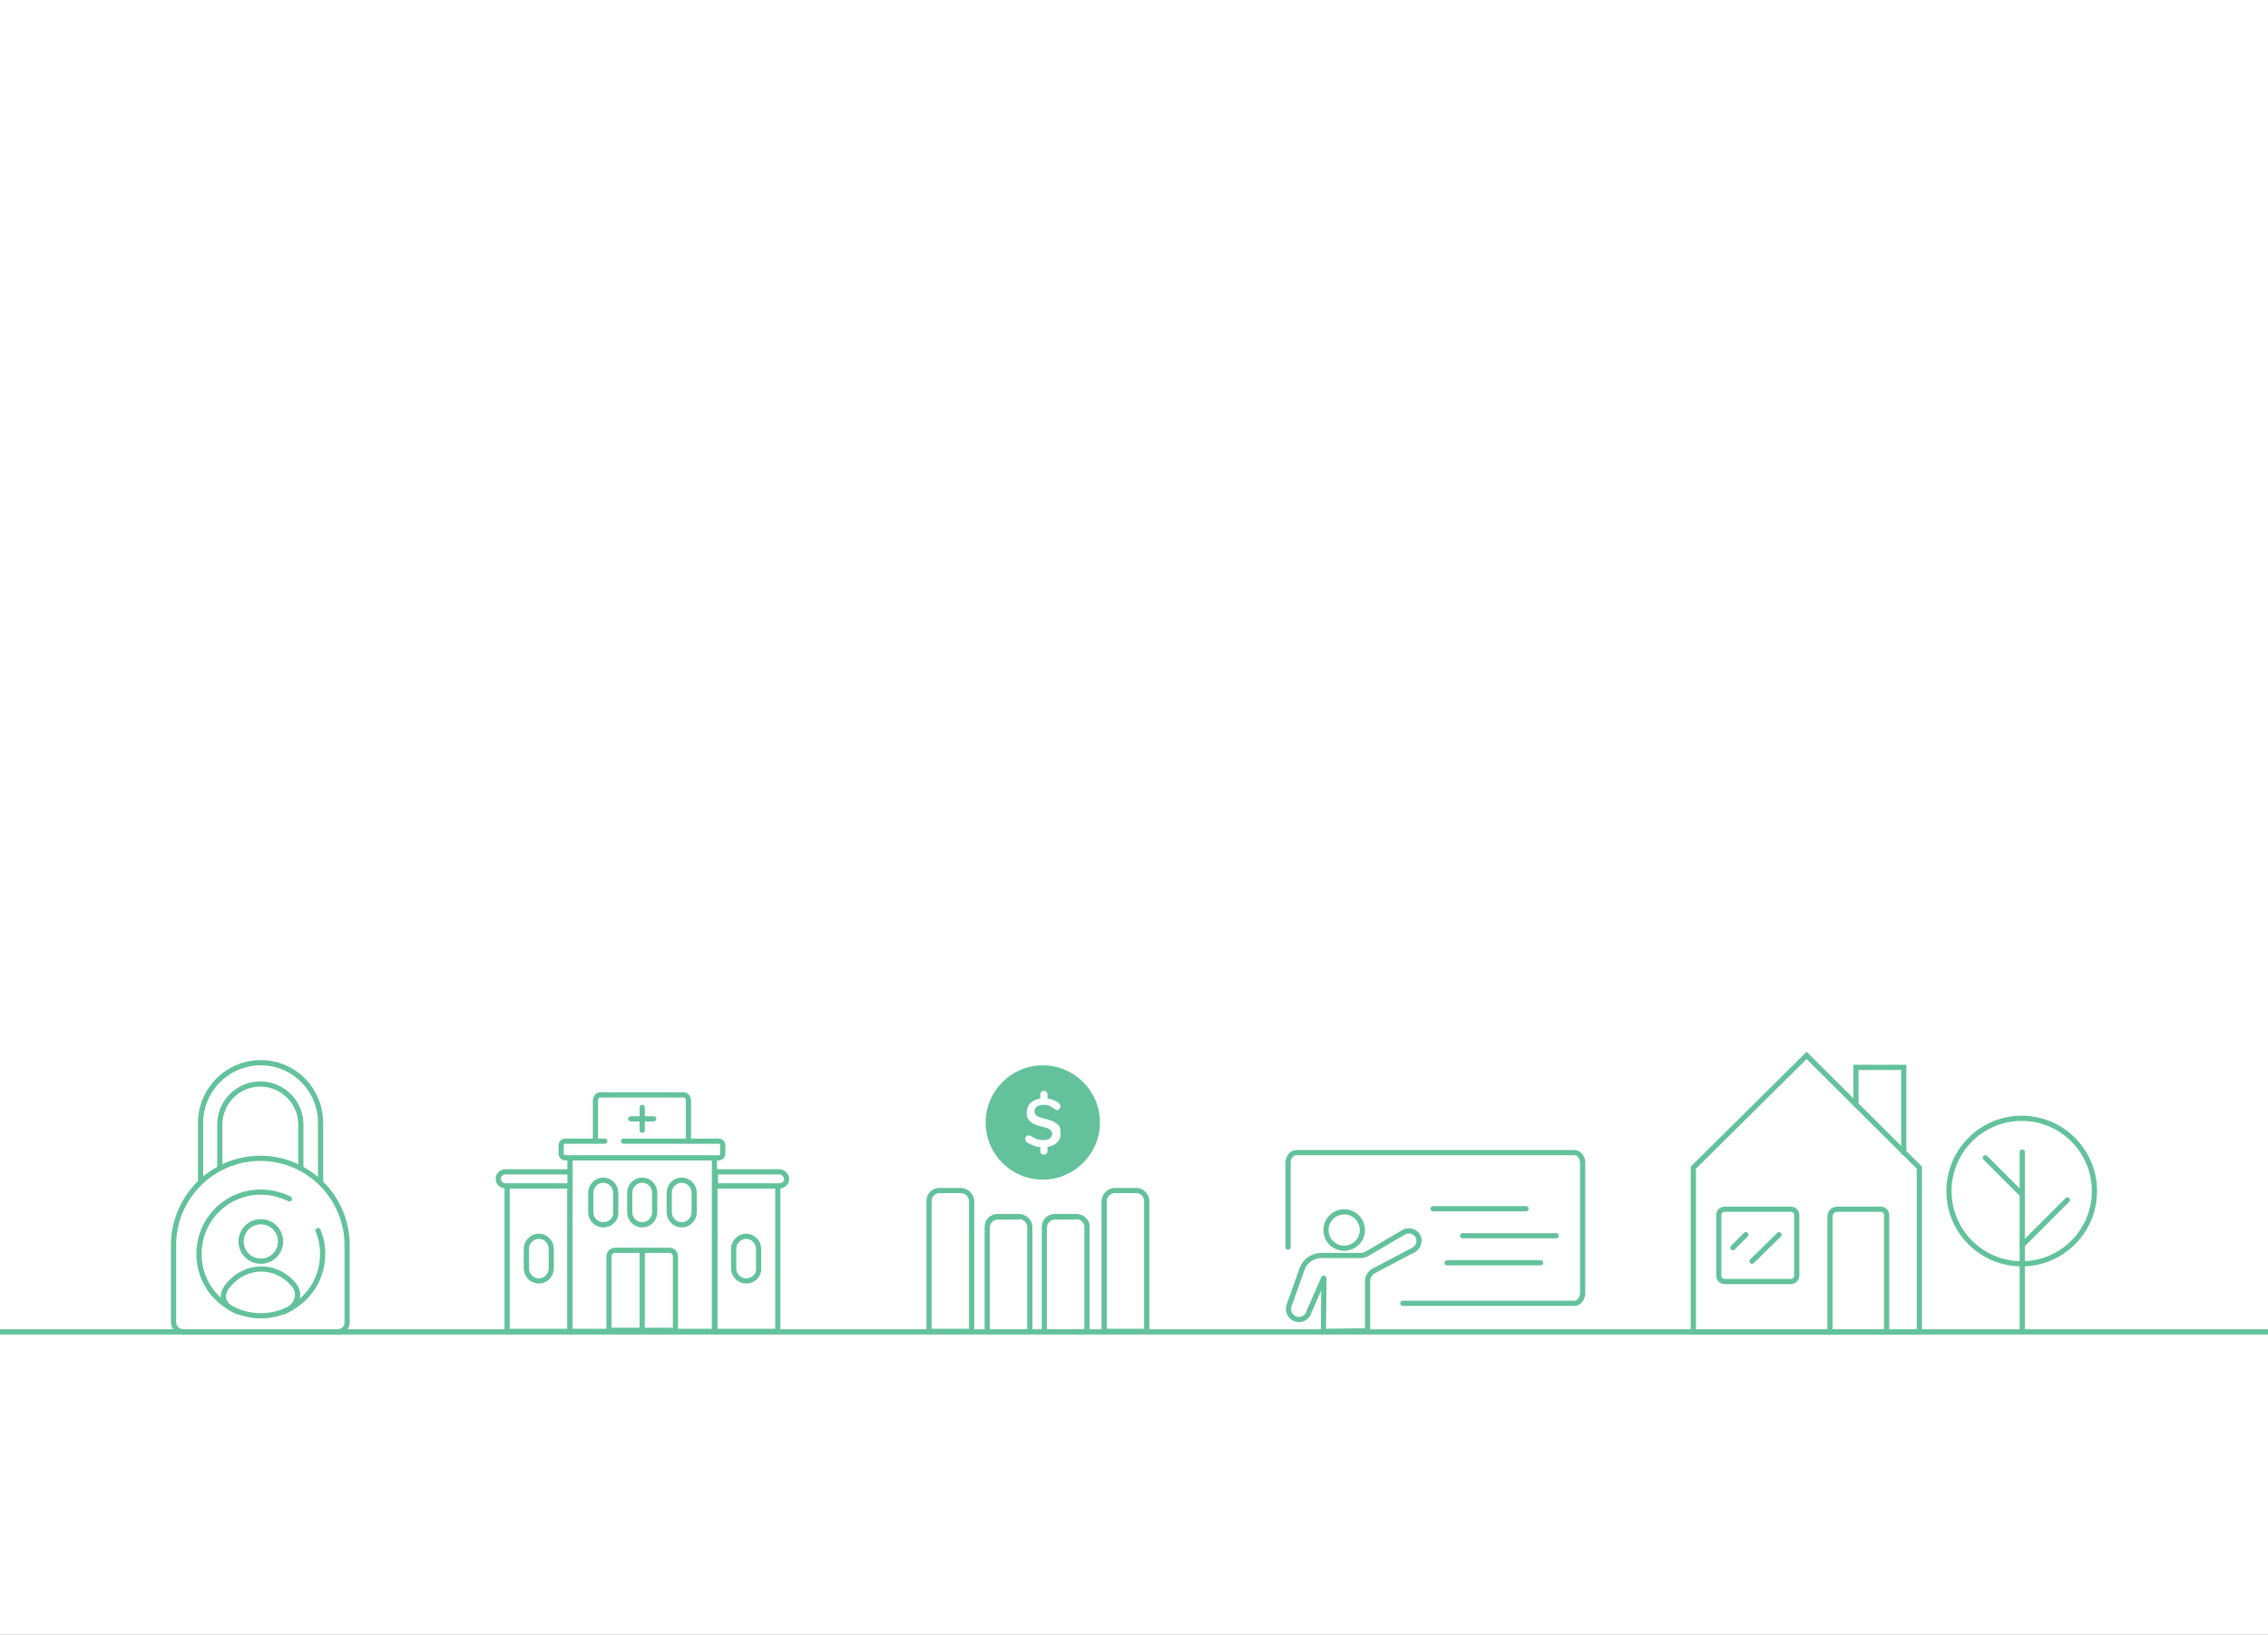 <?xml version="1.0" encoding="utf-8"?>
<!-- Generator: Adobe Illustrator 23.0.4, SVG Export Plug-In . SVG Version: 6.00 Build 0)  -->
<svg version="1.1" id="Layer_1" xmlns="http://www.w3.org/2000/svg" xmlns:xlink="http://www.w3.org/1999/xlink" x="0px" y="0px"
	 viewBox="0 0 436.5 314.6" style="enable-background:new 0 0 436.5 314.6;" xml:space="preserve">
<rect x="0" y="0" width="436.5" height="314.6" fill="#333333" stroke="none"/>
<style type="text/css">
	.st0{fill:none;stroke:#63C29B;stroke-miterlimit:10;}
	.st1{fill:#FFFFFF;stroke:#63C29B;stroke-miterlimit:10;}
	.st2{fill:none;stroke:#63C29B;stroke-linecap:round;stroke-miterlimit:10;}
	.st3{fill:#FFFFFF;stroke:#63C29B;stroke-linecap:round;stroke-miterlimit:10;}
	.st4{fill:#63C29B;}
	.st5{fill:#FFFFFF;}
</style>
<g>
	<defs>
		<rect id="XMLID_1_" width="436.5" height="314.6"/>
	</defs>
	<use xlink:href="#XMLID_1_"  style="overflow:visible;fill:#FFFFFF;"/>
	<clipPath id="XMLID_3_">
		<use xlink:href="#XMLID_1_"  style="overflow:visible;"/>
	</clipPath>
</g>
<g>
	<g>
		<path class="st0" d="M50.2,204.5L50.2,204.5c-6.4,0-11.6,5.2-11.6,11.6v11.6l23.1-0.2v-11.4C61.7,209.7,56.6,204.5,50.2,204.5z"/>
		<path class="st0" d="M57.9,224.6v-8.2c0-4.3-3.5-7.8-7.8-7.8h0c-4.3,0-7.8,3.5-7.8,7.8v8.2"/>
		<path class="st0" d="M57.9,223.1"/>
		<path class="st0" d="M42.4,224.6"/>
		<path class="st1" d="M65,256.3H35.3c-1,0-1.9-0.8-1.9-1.9v-14.8c0-9.2,7.5-16.7,16.7-16.7h0c9.2,0,16.7,7.5,16.7,16.7v14.8
			C66.9,255.4,66,256.3,65,256.3z"/>
		<circle class="st0" cx="50.2" cy="238.9" r="3.8"/>
		<path class="st2" d="M61.2,236.8c0.6,1.4,0.9,2.9,0.9,4.5c0,6.6-5.3,11.9-11.9,11.9s-11.9-5.3-11.9-11.9s5.3-11.9,11.9-11.9
			c2,0,3.8,0.5,5.5,1.3"/>
		<path class="st0" d="M54.4,252.5c2.4-0.7,3.8-3.2,2.2-5.2c-1.5-1.9-3.8-3.1-6.3-3.1c-2.7,0-5.1,1.4-6.6,3.4
			c-1.4,1.9-0.8,3.8,2.3,4.9"/>
	</g>
	<g>
		<rect x="97.6" y="228.2" class="st1" width="12.1" height="28"/>
		<rect x="137.6" y="228.2" class="st1" width="12.1" height="28"/>
		<rect x="109.7" y="222.8" class="st1" width="27.8" height="33.4"/>
		<path class="st1" d="M130,256h-12.8v-14.2c0-0.7,0.5-1.2,1.2-1.2h10.4c0.7,0,1.2,0.5,1.2,1.2V256z"/>
		<line class="st1" x1="123.6" y1="240.6" x2="123.6" y2="255.9"/>
		<path class="st1" d="M116.1,235.7L116.1,235.7c-1.3,0-2.4-1.1-2.4-2.4v-3.8c0-1.3,1.1-2.4,2.4-2.4h0c1.3,0,2.4,1.1,2.4,2.4v3.8
			C118.6,234.6,117.5,235.7,116.1,235.7z"/>
		<path class="st1" d="M103.7,246.5L103.7,246.5c-1.3,0-2.4-1.1-2.4-2.4v-3.8c0-1.3,1.1-2.4,2.4-2.4l0,0c1.3,0,2.4,1.1,2.4,2.4v3.8
			C106.1,245.4,105,246.5,103.7,246.5z"/>
		<path class="st1" d="M143.6,246.5L143.6,246.5c-1.3,0-2.4-1.1-2.4-2.4v-3.8c0-1.3,1.1-2.4,2.4-2.4h0c1.3,0,2.4,1.1,2.4,2.4v3.8
			C146.1,245.4,145,246.5,143.6,246.5z"/>
		<path class="st1" d="M123.6,235.7L123.6,235.7c-1.3,0-2.4-1.1-2.4-2.4v-3.8c0-1.3,1.1-2.4,2.4-2.4h0c1.3,0,2.4,1.1,2.4,2.4v3.8
			C126,234.6,124.9,235.7,123.6,235.7z"/>
		<path class="st1" d="M131.2,235.7L131.2,235.7c-1.3,0-2.4-1.1-2.4-2.4v-3.8c0-1.3,1.1-2.4,2.4-2.4l0,0c1.3,0,2.4,1.1,2.4,2.4v3.8
			C133.6,234.6,132.5,235.7,131.2,235.7z"/>
		<path class="st3" d="M120,219.6h18.3c0.5,0,0.8,0.4,0.8,0.8v1.6c0,0.5-0.4,0.8-0.8,0.8h-29.5c-0.5,0-0.8-0.4-0.8-0.8v-1.6
			c0-0.5,0.4-0.8,0.8-0.8h7.6"/>
		<path class="st2" d="M114.6,219.6v-7.8c0-0.6,0.4-1.1,0.9-1.1h16.1c0.5,0,0.9,0.5,0.9,1.1v7.8"/>
		<path class="st3" d="M97.3,225.5h12.4v2.7H97.3c-0.8,0-1.4-0.6-1.4-1.4v0C95.9,226.1,96.5,225.5,97.3,225.5z"/>
		<path class="st3" d="M150,225.5h-12.3v2.7H150c0.8,0,1.4-0.6,1.4-1.4v0C151.3,226.1,150.7,225.5,150,225.5z"/>
		<line class="st3" x1="123.6" y1="213.1" x2="123.6" y2="217.5"/>
		<line class="st3" x1="125.8" y1="215.3" x2="121.4" y2="215.3"/>
	</g>
	<g>
		<path class="st4" d="M184.9,229.6c0.9,0,1.6,0.7,1.6,1.6v24.5h-7.2v-24.6c0-0.8,0.7-1.5,1.5-1.5H184.9 M184.9,228.6h-4.1
			c-1.4,0-2.5,1.1-2.5,2.5v25.6h9.2v-25.5C187.5,229.8,186.3,228.6,184.9,228.6L184.9,228.6z"/>
	</g>
	<g>
		<path class="st4" d="M218.7,229.6c0.8,0,1.5,0.7,1.5,1.5v24.6h-7.2v-24.5c0-0.9,0.7-1.6,1.6-1.6H218.7 M218.7,228.6h-4.1
			c-1.4,0-2.6,1.2-2.6,2.6v25.5h9.2v-25.6C221.2,229.8,220.1,228.6,218.7,228.6L218.7,228.6z"/>
	</g>
	<g>
		<path class="st4" d="M196.1,234.6c0.9,0,1.6,0.7,1.6,1.6v19.6h-7.2v-19.6c0-0.8,0.7-1.5,1.5-1.5H196.1 M196.1,233.6H192
			c-1.4,0-2.5,1.1-2.5,2.5v20.6h9.2v-20.6C198.7,234.8,197.5,233.6,196.1,233.6L196.1,233.6z"/>
	</g>
	<g>
		<path class="st4" d="M207.1,234.6c0.9,0,1.6,0.7,1.6,1.6v19.6h-7.2v-19.6c0-0.8,0.7-1.5,1.5-1.5H207.1 M207.1,233.6H203
			c-1.4,0-2.5,1.1-2.5,2.5v20.6h9.2v-20.6C209.8,234.8,208.6,233.6,207.1,233.6L207.1,233.6z"/>
	</g>
	<g>
		<path class="st4" d="M200.7,226.4c-5.8,0-10.5-4.7-10.5-10.5s4.7-10.5,10.5-10.5c5.8,0,10.5,4.7,10.5,10.5
			S206.4,226.4,200.7,226.4z"/>
		<path class="st4" d="M200.7,206c5.5,0,10,4.5,10,10s-4.5,10-10,10c-5.5,0-10-4.5-10-10S195.2,206,200.7,206 M200.7,205
			c-6,0-11,4.9-11,11s4.9,11,11,11c6,0,11-4.9,11-11S206.7,205,200.7,205L200.7,205z"/>
	</g>
	<g>
		<path class="st5" d="M203.5,219.8c-0.5,0.5-1.1,0.8-1.9,0.9v0.8c0,0.2-0.1,0.4-0.2,0.5c-0.1,0.1-0.3,0.2-0.5,0.2
			c-0.2,0-0.4-0.1-0.5-0.2c-0.1-0.1-0.2-0.3-0.2-0.5v-0.8c-0.5,0-1-0.1-1.4-0.3c-0.5-0.2-0.9-0.4-1.2-0.6c-0.1-0.1-0.2-0.2-0.2-0.3
			c0-0.1-0.1-0.2-0.1-0.3c0-0.2,0.1-0.3,0.2-0.5c0.1-0.1,0.2-0.2,0.4-0.2c0.1,0,0.2,0,0.2,0c0.1,0,0.2,0.1,0.3,0.1
			c0.4,0.3,0.8,0.4,1.1,0.6c0.4,0.1,0.8,0.2,1.2,0.2c0.6,0,1-0.1,1.3-0.3c0.3-0.2,0.5-0.5,0.5-1c0-0.2-0.1-0.4-0.3-0.6
			c-0.2-0.2-0.4-0.3-0.6-0.4c-0.3-0.1-0.6-0.2-1.1-0.3c-0.6-0.2-1.2-0.3-1.5-0.5c-0.4-0.2-0.7-0.4-1-0.8c-0.3-0.3-0.4-0.8-0.4-1.4
			c0-0.7,0.2-1.3,0.7-1.8c0.5-0.5,1.1-0.8,1.9-0.9v-0.8c0-0.2,0.1-0.4,0.2-0.5c0.1-0.1,0.3-0.2,0.5-0.2c0.2,0,0.4,0.1,0.5,0.2
			c0.1,0.1,0.2,0.3,0.2,0.5v0.8c0.9,0.1,1.6,0.4,2.2,0.9c0.2,0.2,0.3,0.4,0.3,0.6c0,0.2-0.1,0.3-0.2,0.5c-0.1,0.1-0.2,0.2-0.4,0.2
			c-0.1,0-0.2,0-0.2,0c-0.1,0-0.2-0.1-0.3-0.2c-0.3-0.2-0.7-0.4-1-0.6c-0.3-0.1-0.7-0.2-1.1-0.2c-0.5,0-0.9,0.1-1.3,0.3
			c-0.3,0.2-0.5,0.6-0.5,1c0,0.3,0.1,0.5,0.3,0.7c0.2,0.2,0.4,0.3,0.7,0.4c0.3,0.1,0.6,0.2,1.1,0.3c0.6,0.2,1.1,0.3,1.5,0.5
			c0.4,0.2,0.7,0.4,1,0.7c0.3,0.3,0.4,0.8,0.4,1.3C204.2,218.7,204,219.3,203.5,219.8z"/>
	</g>
	<g>
		<circle class="st0" cx="258.7" cy="236.7" r="3.5"/>
	</g>
	<path class="st2" d="M247.9,240v-16.2c0-1.1,0.7-2,1.6-2H303c0.9,0,1.6,0.9,1.6,2v25c0,1.1-0.7,2-1.6,2H270"/>
	<line class="st2" x1="278.5" y1="243" x2="296.5" y2="243"/>
	<line class="st2" x1="275.8" y1="232.6" x2="293.7" y2="232.6"/>
	<line class="st2" x1="281.5" y1="237.8" x2="299.5" y2="237.8"/>
	<path class="st0" d="M254.3,241.6h7.5c0.5,0,1-0.1,1.4-0.4l7-4.1c0.9-0.5,2-0.2,2.6,0.6l0,0c0.6,1,0.3,2.2-0.7,2.8l-7.6,4
		c-0.8,0.4-1.3,1.2-1.3,2v9.6l-8.5,0.1l0.1-10.1c0-0.2-0.1-0.2-0.1,0l-2.8,6.4c-0.3,1.1-1.5,1.7-2.6,1.3l0,0c-1-0.4-1.6-1.5-1.2-2.6
		l2.5-7C251.1,242.7,252.6,241.6,254.3,241.6z"/>
	<polygon class="st2" points="325.9,224.7 325.9,256.3 369.4,256.3 369.4,224.7 347.7,203.1 	"/>
	<path class="st2" d="M362,232.7h-8.4c-0.8,0-1.4,0.6-1.4,1.4v22.2h10.9v-22.5C363.1,233.2,362.6,232.7,362,232.7z"/>
	<path class="st2" d="M344.7,232.7h-12.8c-0.6,0-1.1,0.5-1.1,1.1v11.7c0,0.6,0.5,1.1,1.1,1.1h12.8c0.6,0,1.1-0.5,1.1-1.1v-11.7
		C345.8,233.2,345.3,232.7,344.7,232.7z"/>
	<polyline class="st2" points="357.2,212.5 357.2,205.4 366.4,205.4 366.4,221.8 	"/>
	<line class="st2" x1="333.5" y1="240.1" x2="336" y2="237.6"/>
	<line class="st2" x1="337.2" y1="242.7" x2="342.4" y2="237.6"/>
	<line class="st2" x1="389.2" y1="221.7" x2="389.2" y2="256.3"/>
	<line class="st2" x1="389.2" y1="239.6" x2="397.9" y2="230.9"/>
	<line class="st2" x1="389.2" y1="229.9" x2="382.1" y2="222.8"/>
	<circle class="st2" cx="389.1" cy="229.2" r="14"/>
</g>
<line class="st2" x1="0" y1="256.3" x2="436.5" y2="256.3"/>
</svg>
